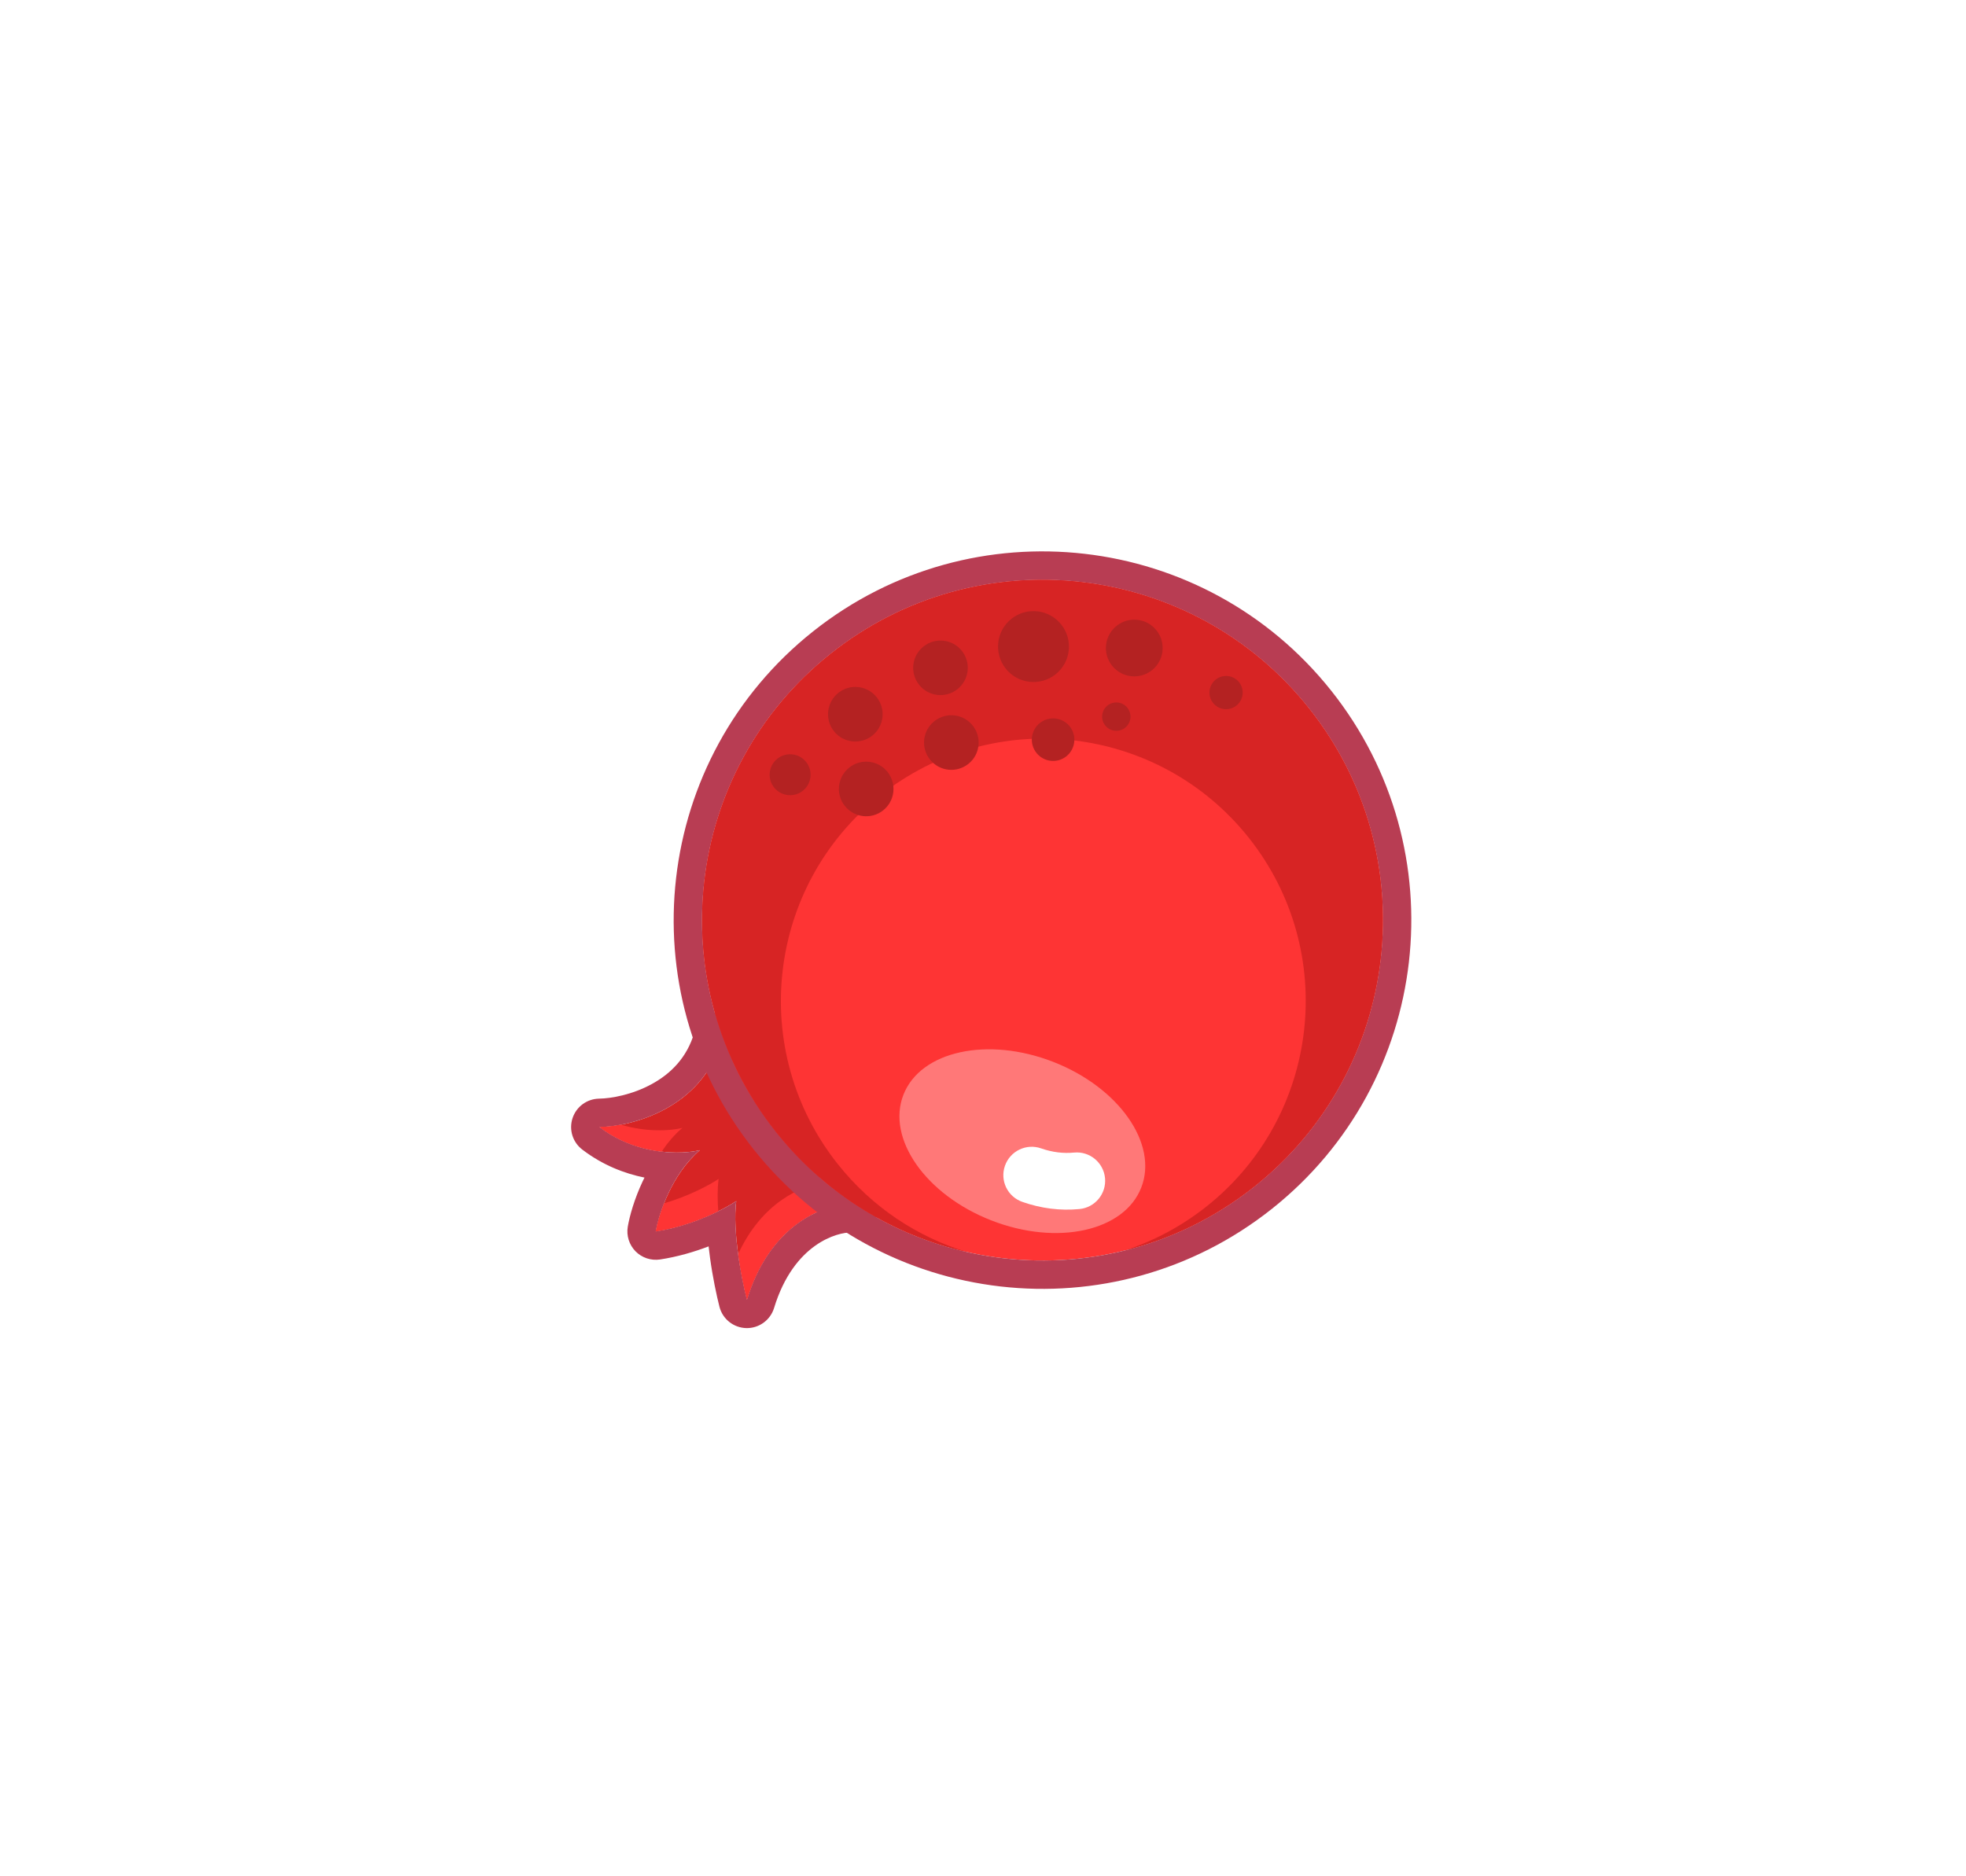 <svg width="44" height="42" viewBox="0 0 44 42" fill="none" xmlns="http://www.w3.org/2000/svg">
<g filter="url(#filter0_df_1822_124)">
<path d="M12.717 25.094C13.246 23.357 14.497 22.943 15.056 22.954C13.556 21.851 12.493 20.054 12.149 19.293C11.703 20.813 10.142 21.216 9.417 21.228C10.261 21.874 11.267 21.843 11.664 21.746C11.03 22.288 10.741 23.184 10.676 23.565C11.496 23.441 12.219 23.061 12.478 22.886C12.388 23.559 12.6 24.638 12.717 25.094Z" fill="#D72424"/>
<path fill-rule="evenodd" clip-rule="evenodd" d="M15.657 23.157C15.569 23.419 15.321 23.594 15.044 23.589C14.758 23.583 13.768 23.823 13.324 25.279C13.241 25.551 12.987 25.735 12.703 25.729C12.418 25.722 12.172 25.527 12.102 25.252C12.038 25.002 11.951 24.594 11.891 24.158C11.879 24.074 11.869 23.988 11.859 23.9C11.537 24.023 11.165 24.133 10.772 24.193C10.57 24.223 10.366 24.155 10.223 24.01C10.081 23.864 10.016 23.659 10.05 23.458C10.093 23.21 10.199 22.836 10.382 22.446C10.396 22.418 10.409 22.389 10.424 22.36C9.973 22.268 9.485 22.08 9.031 21.732C8.816 21.568 8.729 21.286 8.814 21.029C8.899 20.772 9.136 20.598 9.407 20.593C9.68 20.589 10.148 20.506 10.584 20.268C11.007 20.038 11.374 19.679 11.539 19.115C11.614 18.86 11.839 18.678 12.104 18.66C12.369 18.642 12.618 18.79 12.727 19.032C13.047 19.739 14.053 21.428 15.432 22.442C15.655 22.606 15.746 22.895 15.657 23.157ZM10.779 21.775C11.155 21.823 11.477 21.792 11.664 21.746C11.434 21.942 11.25 22.185 11.105 22.433C11.018 22.582 10.945 22.733 10.886 22.877C10.77 23.154 10.704 23.405 10.676 23.565C10.92 23.528 11.154 23.469 11.371 23.399C11.533 23.347 11.684 23.289 11.822 23.23C12.121 23.102 12.353 22.97 12.478 22.886C12.449 23.102 12.451 23.359 12.472 23.624C12.48 23.741 12.492 23.858 12.507 23.975C12.563 24.421 12.654 24.848 12.717 25.094C12.836 24.703 12.991 24.38 13.167 24.113C13.498 23.611 13.901 23.309 14.269 23.14C14.576 22.999 14.859 22.95 15.056 22.954C14.83 22.788 14.613 22.605 14.408 22.413C13.592 21.65 12.948 20.732 12.537 20.03C12.365 19.738 12.235 19.483 12.149 19.293C12.067 19.572 11.948 19.813 11.803 20.021C11.435 20.551 10.901 20.866 10.401 21.041C10.027 21.172 9.671 21.224 9.417 21.228C9.738 21.474 10.083 21.622 10.409 21.705C10.536 21.738 10.66 21.76 10.779 21.775Z" fill="#B83D53"/>
<path fill-rule="evenodd" clip-rule="evenodd" d="M15.056 22.954C14.497 22.943 13.246 23.357 12.717 25.094C12.658 24.866 12.576 24.483 12.52 24.072C13.048 22.925 13.926 22.536 14.467 22.468C14.655 22.64 14.851 22.803 15.056 22.954ZM13.263 21.123C12.717 20.394 12.332 19.697 12.149 19.293C12.133 19.348 12.115 19.402 12.096 19.454C12.374 19.939 12.771 20.539 13.263 21.123ZM9.898 21.176C9.717 21.21 9.552 21.226 9.417 21.228C9.874 21.578 10.378 21.729 10.808 21.779C10.936 21.587 11.088 21.404 11.27 21.249C11.005 21.313 10.473 21.348 9.898 21.176ZM10.861 22.937C10.761 23.19 10.702 23.417 10.676 23.565C11.221 23.482 11.724 23.286 12.075 23.113C12.056 22.853 12.055 22.601 12.083 22.389C11.887 22.521 11.427 22.77 10.861 22.937Z" fill="#FE3434"/>
<path d="M14.593 10.631C17.888 8.014 22.681 8.563 25.298 11.858C27.915 15.153 27.365 19.946 24.07 22.563C20.775 25.18 15.982 24.631 13.365 21.335C10.748 18.04 11.298 13.248 14.593 10.631Z" fill="#FE3434"/>
<path fill-rule="evenodd" clip-rule="evenodd" d="M14.198 10.133C17.768 7.298 22.96 7.894 25.795 11.463C28.63 15.033 28.035 20.225 24.465 23.06C20.895 25.895 15.703 25.3 12.868 21.73C10.033 18.161 10.628 12.969 14.198 10.133ZM25.298 11.858C22.681 8.563 17.888 8.014 14.593 10.631C11.298 13.248 10.748 18.04 13.365 21.335C15.982 24.631 20.775 25.18 24.07 22.563C27.365 19.946 27.915 15.153 25.298 11.858Z" fill="#B83D53"/>
<path fill-rule="evenodd" clip-rule="evenodd" d="M25.298 11.858C22.681 8.563 17.888 8.014 14.593 10.631C11.298 13.248 10.748 18.04 13.365 21.335C14.488 22.749 16.011 23.657 17.644 24.027C16.54 23.693 15.523 23.031 14.751 22.059C12.734 19.519 13.157 15.825 15.697 13.808C18.237 11.79 21.931 12.214 23.949 14.754C25.966 17.294 25.542 20.988 23.003 23.006C22.436 23.455 21.812 23.784 21.163 23.994C22.192 23.74 23.185 23.266 24.07 22.563C27.365 19.946 27.915 15.153 25.298 11.858Z" fill="#D72424"/>
<path d="M15.006 13.182C15.27 12.972 15.654 13.016 15.864 13.28C16.074 13.545 16.03 13.929 15.766 14.139C15.502 14.349 15.117 14.305 14.907 14.04C14.697 13.776 14.742 13.392 15.006 13.182Z" fill="#B42222"/>
<path d="M14.763 11.509C15.027 11.299 15.411 11.343 15.621 11.608C15.831 11.872 15.787 12.256 15.523 12.466C15.258 12.676 14.874 12.632 14.664 12.368C14.454 12.103 14.499 11.719 14.763 11.509Z" fill="#B42222"/>
<path d="M13.398 12.983C13.596 12.826 13.884 12.859 14.042 13.057C14.199 13.255 14.166 13.544 13.968 13.701C13.77 13.858 13.482 13.825 13.324 13.627C13.167 13.429 13.2 13.141 13.398 12.983Z" fill="#B42222"/>
<path d="M16.669 10.471C16.933 10.261 17.317 10.305 17.527 10.569C17.737 10.833 17.693 11.217 17.428 11.427C17.164 11.637 16.78 11.593 16.57 11.329C16.36 11.065 16.404 10.68 16.669 10.471Z" fill="#B42222"/>
<path d="M16.912 12.143C17.176 11.933 17.56 11.977 17.77 12.242C17.98 12.506 17.936 12.89 17.672 13.1C17.407 13.31 17.023 13.266 16.813 13.002C16.603 12.737 16.647 12.353 16.912 12.143Z" fill="#B42222"/>
<path d="M18.636 9.852C18.98 9.579 19.479 9.636 19.751 9.98C20.024 10.323 19.967 10.822 19.624 11.095C19.28 11.367 18.781 11.31 18.509 10.967C18.236 10.623 18.293 10.124 18.636 9.852Z" fill="#B42222"/>
<path d="M19.273 12.184C19.479 12.021 19.778 12.055 19.942 12.261C20.105 12.467 20.071 12.766 19.865 12.93C19.659 13.094 19.36 13.059 19.196 12.853C19.032 12.647 19.067 12.348 19.273 12.184Z" fill="#B42222"/>
<path d="M23.209 11.212C23.37 11.084 23.604 11.111 23.732 11.272C23.859 11.433 23.832 11.667 23.672 11.794C23.511 11.922 23.277 11.895 23.149 11.735C23.021 11.574 23.048 11.34 23.209 11.212Z" fill="#B42222"/>
<path d="M20.991 10.009C21.265 9.791 21.665 9.836 21.883 10.111C22.101 10.386 22.055 10.785 21.781 11.003C21.506 11.221 21.107 11.175 20.889 10.901C20.67 10.626 20.716 10.227 20.991 10.009Z" fill="#B42222"/>
<path d="M20.786 11.793C20.924 11.684 21.123 11.707 21.232 11.844C21.341 11.981 21.318 12.181 21.181 12.29C21.044 12.399 20.844 12.376 20.735 12.239C20.626 12.102 20.649 11.902 20.786 11.793Z" fill="#B42222"/>
<path d="M16.219 20.506C16.601 19.526 18.103 19.197 19.573 19.77C21.043 20.344 21.925 21.603 21.542 22.583C21.16 23.563 19.658 23.893 18.188 23.319C16.718 22.746 15.836 21.486 16.219 20.506Z" fill="#FF7878"/>
<path fill-rule="evenodd" clip-rule="evenodd" d="M18.491 22.096C18.607 21.765 18.969 21.59 19.3 21.706C19.552 21.794 19.796 21.823 20.038 21.8C20.387 21.766 20.697 22.022 20.731 22.371C20.764 22.72 20.509 23.03 20.16 23.064C19.727 23.106 19.298 23.05 18.881 22.904C18.55 22.789 18.375 22.427 18.491 22.096Z" fill="white"/>
</g>
<defs>
<filter id="filter0_df_1822_124" x="0.782" y="0.343" width="42.804" height="41.386" filterUnits="userSpaceOnUse" color-interpolation-filters="sRGB">
<feFlood flood-opacity="0" result="BackgroundImageFix"/>
<feColorMatrix in="SourceAlpha" type="matrix" values="0 0 0 0 0 0 0 0 0 0 0 0 0 0 0 0 0 0 127 0" result="hardAlpha"/>
<feOffset dx="4" dy="4"/>
<feGaussianBlur stdDeviation="6"/>
<feComposite in2="hardAlpha" operator="out"/>
<feColorMatrix type="matrix" values="0 0 0 0 0 0 0 0 0 0 0 0 0 0 0 0 0 0 0.1 0"/>
<feBlend mode="normal" in2="BackgroundImageFix" result="effect1_dropShadow_1822_124"/>
<feBlend mode="normal" in="SourceGraphic" in2="effect1_dropShadow_1822_124" result="shape"/>
<feGaussianBlur stdDeviation="1.5" result="effect2_foregroundBlur_1822_124"/>
</filter>
</defs>
</svg>
